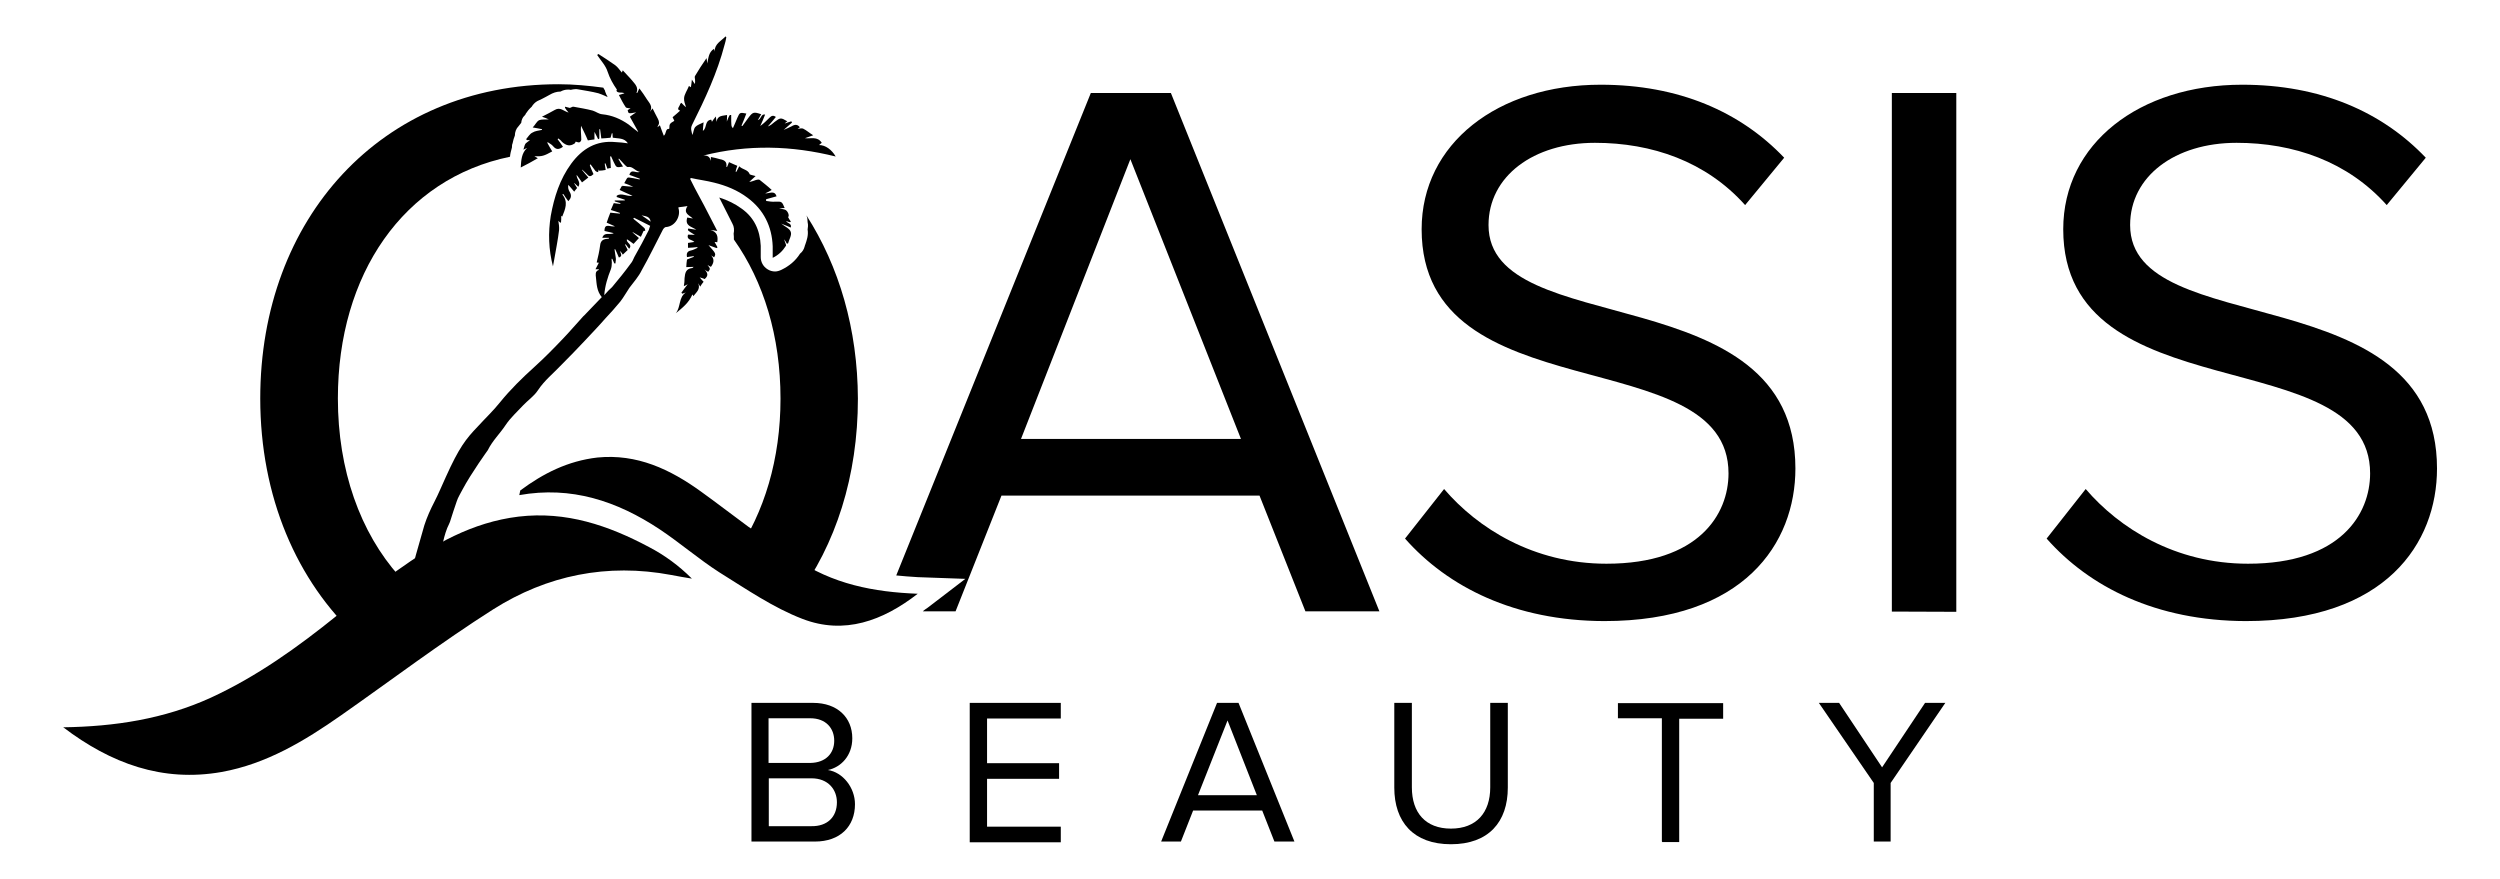 <?xml version="1.0" encoding="utf-8"?>
<!-- Generator: Adobe Illustrator 25.2.1, SVG Export Plug-In . SVG Version: 6.00 Build 0)  -->
<svg version="1.1" id="Layer_1" xmlns="http://www.w3.org/2000/svg" xmlns:xlink="http://www.w3.org/1999/xlink" x="0px" y="0px"
	 viewBox="0 0 1024 360" style="enable-background:new 0 0 1024 360;" xml:space="preserve">
<g id="Layer_1_1_">
	<g>
		<g>
			<g>
				<g>
					<path d="M307.8,344.7v-56.8h25.3c9.9,0,16,6,16,14.5c0,7.2-4.7,11.9-10,13c6.1,0.9,11.1,7.2,11.1,14c0,9.1-6.1,15.3-16.4,15.3
						H307.8z M341.7,303.4c0-5.1-3.4-9.2-9.8-9.2h-17.1v18.3h17.1C338.3,312.4,341.7,308.5,341.7,303.4z M342.8,328.6
						c0-5.1-3.5-9.8-10.4-9.8h-17.5v19.6h17.5C338.8,338.5,342.8,334.7,342.8,328.6z"/>
					<path d="M397.2,344.7v-56.8h37.3v6.4h-30.2v18.3h29.5v6.4h-29.5v19.6h30.2v6.4h-37.3V344.7z"/>
					<path d="M522,344.7l-5-12.7h-28.3l-5,12.7h-8.1l22.9-56.8h8.8l22.9,56.8H522z M502.8,295.1l-12.1,30.6h24.1L502.8,295.1z"/>
					<path d="M571.1,322.6v-34.7h7.2v34.6c0,10.4,5.6,16.9,16,16.9c10.4,0,16.1-6.5,16.1-16.9v-34.6h7.2v34.7
						c0,14.1-7.9,23.2-23.3,23.2C578.9,345.8,571.1,336.6,571.1,322.6z"/>
					<path d="M680.7,344.7v-50.5h-18v-6.2h43.1v6.4h-18v50.5h-7V344.7z"/>
					<path d="M767.5,344.7v-24l-22.5-32.8h8.3l17.6,26.4l17.6-26.4h8.3l-22.4,32.8v24L767.5,344.7L767.5,344.7z"/>
				</g>
			</g>
		</g>
		<g>
			<path d="M312.1,66.4C312.1,66.4,312,66.2,312.1,66.4c-0.1-0.1-0.3-0.1-0.3-0.1l0,0L312.1,66.4z M247.8,37.1
				c-0.3-0.4-0.4-0.8-0.7-1.2c-6-0.8-12.1-1.4-18.3-1.4c-72.8,0-122.2,55.1-122.2,128.7c0,40.1,14.8,74.8,40.1,98.1
				c6.8-7.5,14.9-13.5,23.8-18.2c-0.5-0.4-0.9-0.9-1.5-1.5c-1.8-0.1-3.3-0.8-4.3-2.2c-0.8-0.9-1.1-2.2-1.1-3.3
				c-16.1-18-25.2-43.6-25.2-72.9c0-50.8,26.8-90,70.5-99c0.1-1.2,0.4-2.4,0.8-3.8c0-0.5,0-1.2,0.3-1.8l0.1-0.5
				c0.1-0.7,0.4-1.5,0.8-2.6c0-1.4,0.5-2.8,1.5-3.8c0,0,0.9-1.1,1.1-1.4c0.1-1.1,0.5-2.2,1.4-3c0.3-0.3,0.4-0.5,0.5-0.8
				c0.5-0.8,1.4-1.9,2.4-2.8c0.5-0.9,1.4-1.8,2.3-2.3l1.9-0.9c1.1-0.5,2-1.1,3-1.6c1.5-0.9,3-1.4,4.6-1.4l0,0c0.9-0.5,1.9-0.8,3-0.8
				c0.4,0,0.8,0,1.2,0.1c0.5-0.1,1.2-0.3,1.9-0.3c0.3,0,0.8,0,1.1,0.1c2.8,0.5,5.6,0.9,8.3,1.6c0.9,0.3,1.9,0.7,2.8,1.1
				c0.3,0.1,0.4,0.3,0.7,0.3c0.1,0,0.1,0,0.3,0c-0.4-0.5-0.7-1.1-0.9-1.8C247.9,37.8,247.9,37.5,247.8,37.1z M330.3,88.2
				c0.4,0.9,0.5,1.9,0.5,2.8c0.3,1.2,0.1,2.3,0,3c0.4,2.4-0.4,4.5-0.9,6c-0.1,0.3-0.3,0.7-0.3,0.9c-0.3,1.2-0.9,2.2-1.9,3
				c-1.9,3-4.5,5.1-7.6,6.6c-0.8,0.4-1.8,0.7-2.6,0.7c-1.1,0-2.2-0.3-3.1-0.9c-1.8-1.1-2.8-3-2.8-5v-1.8c0-0.9,0-1.9,0-2.8
				c-0.3-6.6-2.8-11.7-7.9-15.3c-2.6-1.9-5.6-3.4-9.1-4.5l5.4,10.7c0.7,1.2,0.8,2.7,0.5,4.1c0.1,0.8,0.1,1.6,0.1,2.4
				c12.2,17.2,19.1,39.7,19.1,65.2c0,24.7-6.6,46.6-18.4,63.8c9.5,4.2,17.8,10.3,24.8,17.8c16.3-21.8,25.3-50,25.3-81.6
				C351.3,134.8,343.7,109.1,330.3,88.2z"/>
			<path d="M479.6,38.1h-32.8l-79.7,197.6c2.8,0.3,5.7,0.5,8.8,0.7l19.5,0.7L380,248.9c-0.7,0.5-1.4,0.9-2,1.5h13.4l18.8-47.4h105.7
				l18.8,47.4H565L479.6,38.1z M418.2,179.8l44.8-114.6l45.3,114.6H418.2z"/>
			<path d="M575.5,220.6l16-20.3c13.7,16,36.6,30.6,66.5,30.6c37.9,0,50-20.3,50-37c0-54.7-125.7-24.3-125.7-100
				c0-35.1,31.2-59.2,73.3-59.2c32.1,0,57.3,11.1,75.2,29.9l-16,19.4c-16-17.9-38.2-25.5-61.5-25.5c-25.2,0-43.6,13.7-43.6,33.7
				c0,47.8,125.7,20.3,125.7,99.7c0,30.6-21,62.5-78.3,62.5C620.4,254.3,593,240.4,575.5,220.6z"/>
			<path d="M774.9,250.5V38.1h26.4v212.5L774.9,250.5L774.9,250.5z"/>
			<path d="M838.3,220.6l16-20.3c13.7,16,36.6,30.6,66.5,30.6c37.9,0,50-20.3,50-37c0-54.7-125.7-24.3-125.7-100
				c0-35.1,31.2-59.2,73.3-59.2c32.1,0,57.3,11.1,75.2,29.9l-16,19.4c-16-17.9-38.2-25.5-61.5-25.5c-25.2,0-43.6,13.7-43.6,33.7
				c0,47.8,125.7,20.3,125.7,99.7c0,30.6-21,62.5-78.3,62.5C883.1,254.3,855.8,240.4,838.3,220.6z"/>
		</g>
		<path d="M138.3,251.9c-16.5,13.3-33.1,25.2-52,33.9c-19.1,8.7-39.3,11.8-60.4,12.1c19.5,14.8,40.6,22.6,64.9,18.3
			c18.3-3.3,33.9-12.7,48.9-23.2c20.7-14.5,40.9-29.8,62.3-43.4c22.1-14,46.7-19,72.9-14.1c2.8,0.5,5.7,1.1,8.5,1.5
			c-5.4-5.4-11.2-9.6-17.5-12.9c-16.7-8.9-34-14.8-53.5-12.5c-19,2.3-34.8,11.4-49.9,22.2L138.3,251.9z M306.6,215.8
			c-6.8-5-13-9.8-19.4-14.4c-12.7-9.2-26.3-15.6-42.5-14c-12.1,1.4-22.2,6.5-31.6,13.5c-0.1,0.7-0.3,1.2-0.4,1.9
			c21.3-3.8,40,2.4,57.5,14c8.4,5.6,16,12.2,24.4,17.6c11.1,6.9,22.1,14.5,34.1,19.1c17.1,6.6,32.9,0.8,47.2-10.3
			c-18-0.7-35-3.9-50.5-14.6L306.6,215.8z"/>
		<path d="M199.8,184.4c1.9-3.9,5-6.8,7.3-10.3c2-3,4.7-5.4,7.2-8.1c1.9-2,4.5-3.8,6-6.1c2.7-4.1,6.4-7,9.6-10.4
			c3.3-3.3,6.5-6.6,9.6-9.9c2.8-3,5.7-6,8.4-9.1c2.2-2.3,4.2-4.6,6.2-7c1.4-1.8,2.4-3.7,3.7-5.6c1.8-2.4,3.8-4.6,5.1-7.3
			c3-5.3,5.6-10.7,8.4-16.1c0.3-0.7,0.9-1.5,1.5-1.5c3.9-0.3,6.1-4.6,5.1-7.7c0-0.1,0-0.3,0-0.4c1.2-0.1,2.3-0.3,3.7-0.5
			c-1.9,3,0.7,3.7,2.2,5.1c-0.8-0.1-1.5-0.3-2.3-0.4c-1.1,3.5,1.9,3.7,3.7,5c-1.1-0.1-2.2-0.4-3.3-0.5c-0.3,0.8-0.3,0.8,2.7,2.6
			c-0.9,0-1.9-0.1-2.8-0.1c-0.7,2.3,1.6,1.9,2.6,3c-0.9,0.1-1.8,0.3-2.6,0.4v2c1.4-0.1,2.6-0.1,3.8-0.3c0,0.1,0.1,0.1,0.1,0.3
			c-0.8,0.4-1.8,0.9-2.7,1.1c-1.5,0.3-1.9,1.2-1.6,2.7c0.9-0.1,1.8-0.3,2.7-0.4c0,0.1,0,0.1,0.1,0.3c-0.9,0.3-1.8,0.7-2.8,1.1
			c-0.1,0.9-0.3,1.9-0.3,3.1c0.9,0,1.9-0.1,3-0.1c-0.3,0.3-0.4,0.5-0.7,0.5c-2.4,0.3-2.8,1.9-3,4.1c0,1.1-0.1,2.2-0.3,3.3
			c0.7-0.3,1.1-0.5,1.6-0.8c-0.9,1.2-1.8,2.3-2.6,3.5l0.4,0.4c0.4-0.1,0.9-0.4,1.4-0.5c-3,2-2,6-4.1,8.5c2.7-2.2,5.4-4.3,6.8-7.7
			c0.1,0.1,0.3,0.4,0.4,0.7c1.2-1.6,3-2.8,2-5.3c0.3,0.4,0.4,0.8,0.8,1.4c0.4-0.7,0.9-1.4,1.4-2c-0.5-0.5-0.9-0.9-1.6-1.8
			c0.9,0.3,1.5,0.4,2,0.7c1.5-1.2,1.5-2.4,0-3.9c0.5,0.3,0.9,0.7,1.5,0.9c0.9-1.2,0.9-1.2-0.3-2.8c0.4,0.3,0.8,0.5,1.4,0.8
			c1.1-1.5,1.6-3,0.1-4.7c0.4,0.3,0.8,0.5,1.2,0.8c0.8-1.5,0.8-1.5-2.3-5c1.1,0.4,2.2,0.8,3.3,1.2c0.1-0.1,0.3-0.1,0.4-0.3
			c-0.4-0.7-0.8-1.5-1.2-2.2c0.1,0,0.7,0.1,1.1,0.1c0.4-2.4-0.1-4.3-2.8-5c0.8,0.1,1.5,0.1,2.8,0.4c-2.6-4.9-4.7-9.3-7.2-13.8
			c-1.4-2.6-2.7-5-3.9-7.5c0.1-0.1,0.1-0.3,0.3-0.4c3.1,0.7,6.4,1.1,9.5,1.9c4.9,1.2,9.6,3.1,13.7,6.2c6.6,4.9,10,11.7,10.3,19.9
			c0,1.5,0,3,0,4.7c2.3-1.1,4.1-2.8,5.4-4.9c0.3-0.4-0.5-1.6-0.7-2.7c0.4,0.5,0.7,1.1,1.1,1.8c0.1,0,0.4-0.1,0.5-0.1
			c0.4-1.6,1.6-3.4,1.1-4.7c-0.4-1.4-2.4-2.2-3.9-3.4c1.4,0.5,2.7,1.1,3.9,1.6c0.5-1.8-1.4-1.6-1.9-2.7c0.7,0.3,1.1,0.4,1.6,0.5
			c0.1-0.1,0.3-0.1,0.3-0.3c-0.4-0.5-0.8-1.2-1.1-1.8c0.7-0.4-0.1-2.8-1.5-3.1c-0.5-0.1-1.2-0.3-2.2-0.5c1.1,0,1.6-0.1,2.3-0.1
			c-1.1-2.7-1.2-2.7-3.9-2.6c-1.2,0.1-2.4-0.1-3.7-0.3c0-0.3,0-0.4,0-0.7c1.4-0.4,2.8-0.8,4.3-1.2c-0.9-2.6-2.8-1.1-4.7-1.2
			c1.1-0.5,1.8-0.8,2.7-1.4c-1.6-1.5-3.3-2.8-4.9-4.1c-0.3-0.3-1.1-0.1-1.5,0c-0.9,0.3-1.8,0.7-2.8,0.8c0.8-0.7,1.5-1.4,2.6-2.4
			c-1.1-0.3-1.8-0.4-2.4-0.7c-0.7-2-3-1.9-4.3-3.3c-0.5,0.9-0.8,1.6-1.2,2.3c-0.1,0-0.1-0.1-0.3-0.1c0.1-0.7,0.4-1.5,0.7-2.4
			c-1.1-0.5-2.2-0.9-3.4-1.5c-0.3,0.7-0.5,1.4-0.8,2c-0.1-0.1-0.3-0.1-0.3-0.1c0.4-2-0.8-2.8-2.6-3.1c-1.2-0.3-2.4-0.7-3.7-0.9
			c0,0.7-0.1,1.1-0.1,1.6c-0.3-1.8-1.4-2.3-3-2.2c18.2-4.6,36.2-4.1,54.2,0.4c-1.6-2.8-4.2-4.7-6.8-4.7c0.4-0.4,0.8-0.7,1.1-0.9
			c-1.8-2.8-4.5-1.6-6.9-1.9c1.1-0.4,2.2-0.8,3.4-1.2c-1.5-0.9-2.7-2-4.1-2.7c-0.5-0.3-1.5,0-2.3,0.1c0.3-0.3,0.7-0.4,0.9-0.7
			c-0.9-1.2-2-1.2-3.3-0.4c-1.1,0.5-2.2,1.1-3.3,1.5l3.4-3c-0.1-0.1-0.1-0.4-0.3-0.5c-0.8,0.3-1.8,0.5-2.7,0.9
			c0.4-0.4,0.7-0.7,1.1-0.9c-2.7-1.6-2.8-1.6-5.3,0.3c-0.8,0.7-1.6,1.4-2.7,1.8c1.1-1.2,2.2-2.6,3.3-3.9c-1.1-0.8-1.8-0.5-2.6,0.3
			c-1.2,1.2-2.3,2.3-3.8,3.4c0.7-1.5,1.4-3.1,2-4.7c-1.8-0.3-1.5,1.9-3,2.3c0.5-0.9,0.9-1.6,1.4-2.4c-3.1-1.1-3.5-0.9-5.3,1.5
			c-0.8,1.1-1.6,2.2-2.4,3.3c-0.1,0-0.3-0.1-0.4-0.1c0.7-1.6,1.4-3.4,2-5c-2.6-0.5-2.7-0.5-3.7,1.8c-0.5,1.4-1.2,2.7-1.8,4.2
			c-0.7-0.8-0.7-0.8-0.7-5.4c-0.7-0.1-0.7-0.1-1.8,2.7c0.1-1.1,0.1-1.8,0.1-2.7c-1.9,0.4-3.9,0.1-4.3,2.8c-0.1-0.5-0.1-1.1-0.3-2.2
			c-0.7,0.9-1.2,1.5-1.6,2.2c0-0.1-0.1-0.5-0.3-0.9c-2.8,0.4-1.6,3.4-3.4,4.6c0.1-1.1,0.1-2.2,0.3-3.5c-1.4,0.7-2.7,1.1-3.4,1.9
			c-0.7,0.8-0.7,2.2-1.2,3.3c-0.3-1.5-0.9-2.6-0.1-4.2c5.3-10.6,10.3-21.3,13.3-32.8c0.3-0.9,0.5-1.9,0.7-3c0-0.1-0.1-0.1-0.3-0.4
			c-1.8,1.9-4.5,3-4.5,6.2c-0.1-0.4-0.1-0.7-0.3-1.1c-2.2,1.5-2.2,3.8-2.7,6c-0.1-0.7-0.1-1.2-0.3-2.2c-1.8,2.6-3.3,4.9-4.7,7.3
			c-0.3,0.4,0,0.9,0,1.5s0.1,1.1-0.1,1.8c-0.3-0.4-0.5-0.8-1.2-1.8c-0.1,1.4-0.3,2.2-0.4,3.1c0,0-0.3-0.1-0.8-0.5
			c-0.7,1.8-1.9,3.4-2,5c-0.1,1.2,0.4,2.4,0.8,3.7c-0.7-0.5-1.2-1.1-1.9-1.8c-0.1,0.1-0.4,0.3-0.5,0.5c-0.1,0.9-1.8,2.2,0,2.7
			c-0.9,0.8-2,1.8-3.1,2.7c0.4,0.8,0.7,1.4,0.7,1.5c-0.8,0.5-1.5,0.8-1.8,1.4c-0.3,0.4-0.1,1.2-0.3,1.9c-1.6-0.3-1.1,2-2.2,2.8
			c-0.5-1.4-1.1-2.7-1.6-4.3c-0.4,0.3-0.7,0.5-0.9,0.8c0-0.1,0-0.3,0-0.4c0.7-0.9,0.7-1.9,0.1-3c-0.8-1.4-1.4-2.8-2.2-4.3
			c-0.4,0.5-0.7,0.9-1.1,1.4c1.4-2.2-0.3-3.7-1.2-5.1c-0.9-1.5-2-3-3.1-4.5c-0.4,0.8-0.7,1.4-0.9,1.9c-0.1-0.1-0.3-0.1-0.3-0.1
			c0.9-2-0.4-3.4-1.5-4.7c-1.2-1.5-2.6-2.8-4.1-4.5c-0.3,0.7-0.4,0.9-0.4,0.9c-0.8-0.9-1.6-2.2-2.7-3c-2.2-1.6-4.6-3.1-6.9-4.6
			c-0.1,0.1-0.3,0.3-0.5,0.4c1.5,2.3,3.5,4.3,4.3,6.9c0.9,2.7,2.2,5,3.8,7.3c-0.4,0.4-0.1,1.1,1.1,1.2c0.7,0,1.4,0,2,0.3
			c-0.7,0.3-1.5,0.4-2.3,0.7c0.9,1.8,1.8,3.5,2.8,5c0.3,0.4,1.4,0.4,2,0.5c-0.3,0.1-0.7,0.4-1.2,0.7c0.3,1.5,0.3,1.5,3.5,0.9
			c-1.1,0.7-1.8,1.2-2.6,1.8c1.1,2,2.3,4.1,3.4,6.1l-0.1,0.1c-1.2-0.9-2.6-2-3.8-3c-3.3-2.3-6.8-3.8-10.8-4.2
			c-1.4-0.1-2.6-1.1-3.9-1.5c-2.6-0.7-5.3-1.1-7.9-1.6c-0.4-0.1-0.8,0.3-1.5,0.5c-0.4-0.1-1.1-0.3-1.9-0.5c0,0.1-0.1,0.3-0.1,0.4
			c0.4,0.7,0.8,1.2,1.5,2c-1.9-0.5-3.4-2.4-5.6-1.1c-1.6,0.9-3.3,1.8-5.3,2.8c1.2,0.4,1.9,0.7,2.8,1.1c-1.5,0.1-2.8-0.1-3.9,0.3
			c-1.1,0.5-1.6,1.9-2.7,3c1.5,0.3,2.6,0.4,3.8,0.7c0,0.1,0,0.1,0,0.3c-1.4,0.3-2.8,0.4-3.9,1.1c-1.1,0.5-1.8,1.8-2.6,2.7
			c0.1,0.1,0.3,0.3,0.4,0.4c0.4,0,0.8,0,1.2-0.1c-0.7,0.7-1.5,1.1-1.9,1.6c-0.4,0.7-0.5,1.5-0.8,2.4c0.5-0.3,1.1-0.5,1.5-0.7
			c-2.3,2.2-2.4,4.9-2.6,8c2.4-1.2,4.6-2.4,7-3.8c-0.5-0.3-0.8-0.5-1.4-0.8c3.1,0.1,3.9-0.1,7.3-2c-0.7-1.2-1.4-2.3-2-3.5
			c0-0.1,0.1-0.1,0.1-0.3c0.7,0.5,1.6,0.9,2.2,1.6c1.2,1.5,2.4,1.6,4.1,0.3c-0.7-1.1-1.4-2-2.2-3.1c0.1-0.1,0.1-0.1,0.3-0.3
			c0.5,0.4,1.1,0.8,1.5,1.4c1.8,1.6,3.3,1.9,5.1,0.7c0.3-0.1,0.4-0.7,0.5-0.8c0.5,0.1,1.1,0.4,1.5,0.3c0.4-0.1,0.8-0.7,0.8-1.1
			c0-1.9-0.3-3.7-0.1-5.7c0.9,1.9,1.9,3.8,2.8,6c0.8-0.1,1.6-0.3,2.7-0.4v-3.1c0.5,1.1,1.1,2,1.5,3c0.1-0.1,0.4-0.1,0.5-0.3v-3.8
			c0.1,0,0.3,0,0.3,0c0.1,1.2,0.4,2.4,0.5,3.8c1.2-0.1,2.4-0.1,3.8-0.3c0.1-0.5,0.4-1.2,0.5-1.8c0.1,0,0.1,0,0.3,0
			c0,0.5,0,1.1,0.1,1.8c2.3,0.4,4.7,0,6.2,2.3c-1.8-0.3-3.4-0.4-5-0.5c-7.9-0.8-13.7,2.7-18.2,8.8c-4.7,6.4-7,13.7-8.4,21.4
			c-1.1,6.9-0.9,13.8,0.9,20.7c0.1-0.9,0.4-1.8,0.5-2.7c0.7-4.1,1.5-8,2-12.1c0.1-1.4-0.1-2.7-0.3-3.9c0.1,0.1,0.4,0.5,0.8,0.8
			c0.1,0,0.3-0.1,0.3-0.1c0.1-0.8,0.1-1.8,0.1-2.7c0,0,0.1,0.1,0.4,0.3c1.2-3,2.6-6,0-9.1c0.1,0,0.3,0,0.5-0.1
			c0.3,0.4,0.5,0.9,0.9,1.4c0.3,0.4,0.7,0.9,1.1,1.5c1.1-1.2,1.5-2.3,0.5-3.9c-0.5-0.8-0.7-1.8-0.5-2.8c0.8,0.9,1.6,1.8,2.4,2.8
			c0.4-0.5,0.8-1.1,1.2-1.5c-0.4-0.7-0.8-1.2-1.2-1.9l0.1-0.1c0.4,0.4,0.9,0.8,1.6,1.5c1.2-1.9-0.8-3.1-0.7-4.9
			c0.8,1.1,1.5,2,2.2,3.1c0.9-0.7,1.8-1.4,2.6-2c-0.9-1.1-1.8-2-2.6-3.1l0.1-0.1c0.7,0.7,1.4,1.2,2,1.9c0.9,1.1,1.6,0.9,2.6-0.1
			c-0.5-1.2-1.1-2.4-1.5-3.7c0.1-0.1,0.1-0.1,0.3-0.3c0.7,0.9,1.4,1.9,2,2.7c0.3,0.3,0.7,0.4,1.1,0.5c0.1-0.4,0.1-0.8,0.3-1.1
			c0,0.1,0,0.3,0,0.5c0.9,0,1.8-0.1,2.8-0.3c-0.1-0.9-0.3-1.8-0.4-2.6c0.1,0,0.1,0,0.3-0.1c0.3,0.7,0.5,1.4,0.8,2.2
			c0.4-0.1,0.9-0.3,1.4-0.3c-0.1-1.6-0.1-3.3-0.3-4.7c0.1,0,0.3,0,0.4-0.1c0.4,0.8,0.7,1.6,1.1,2.4c1.1,2.3,1.1,2.3,3.8,1.8
			c-0.7-1.1-1.4-2.2-1.9-3.1c0.1,0,0.1-0.1,0.3-0.1c0.8,0.8,1.6,1.8,2.4,2.6c0.4,0.3,0.8,0.9,1.2,0.8c2-0.4,2.8,1.6,4.9,2
			c-1.6,0.7-3.5-1.5-4.3,1.2c1.5,0.5,2.8,1.1,4.3,1.6c0,0.1,0,0.1-0.1,0.3c-0.8-0.1-1.6-0.4-2.4-0.5c-3.1-0.4-2.2-0.9-3.9,2
			c1.1,0.4,2.2,0.8,3.7,1.5c-1.9-0.1-3.1-0.3-4.5-0.4l-0.1,0.5c0.8,0.4,1.8,0.8,2.6,1.1V77c-0.9-0.3-1.8-0.4-2.8-0.7
			c-0.3,0.5-0.5,1.1-0.8,1.5c1.6,0.8,3.3,1.5,5.3,2.4c-2.4,0.4-4.6-1.4-6.5,0c0,0.1,0,0.4,0,0.5c1.1,0.4,2.2,0.7,3.3,1.1
			c0,0.1,0,0.1,0,0.3h-4.1c0,0.1,0,0.3,0,0.4c0.8,0.3,1.5,0.4,2.3,0.7c0,0.1,0,0.1,0,0.3c-0.8-0.1-1.8-0.1-2.7-0.3
			c-0.4,0.9-0.8,1.9-1.2,2.8c1.4,0.4,2.4,0.8,3.7,1.2c0,0.1,0,0.1,0,0.3c-1.4-0.1-2.7-0.3-3.9-0.4c-0.5,1.4-1.1,2.7-1.5,4.1
			c1.1,0.5,2,0.9,3.4,1.5c-1.9,0.4-4.3-1.6-4.3,1.9c1.2,0.3,2.3,0.5,3.8,0.9c-1.6,0.9-3.8-0.7-4.7,1.9h2.7c0,0.3-0.1,0.4-0.1,0.4
			c-1.9,0-3.3,0.5-3.5,2.8c-0.3,2.3-0.8,4.5-1.4,6.9c0.4,0.1,0.8,0.1,0.9,0.1c-0.4,0.8-0.8,1.6-1.4,2.7h1.4c0,0.1-0.1,0.3-0.1,0.3
			c-1.5,0.5-1.2,2-1.1,3c0.3,2.7,0.3,5.6,2.4,8.1c-2.4,2.4-4.7,5-7.2,7.5c-0.3,0.3-0.5,0.4-0.7,0.7c-2.6,2.8-5.1,5.8-7.7,8.5
			c-3.9,4.1-7.7,8-11.9,11.8c-5.1,4.6-9.9,9.3-14.2,14.6c-2.7,3.4-6,6.5-9.1,9.9c-4.9,5.1-7.7,8.7-13.1,20.7
			c-1.6,3.5-3,6.9-4.7,10.2c-1.6,3.1-3,6.2-4.1,9.6c-1.2,4.1-2.4,8.3-3.5,12.3c-0.7,2.7-1.4,5.4-2,8.3h11.9
			c-0.3-1.2-0.4-2.4-0.7-3.7c0-0.1,0.4-0.4,0.5-0.7c-0.1-0.7-0.4-1.4-0.3-1.9c1.5-5,1.9-10.3,4.3-15c0.1-0.1,0.1-0.4,0.3-0.7
			c0.9-2.8,1.8-5.7,2.8-8.5c0.5-1.6,1.5-3.1,2.3-4.7C193,193.8,199.8,184.4,199.8,184.4z M266.5,90.8c-1.2-0.8-2.4-1.8-3.7-2.6
			C264.3,88.6,266.2,88.5,266.5,90.8z M247.5,120.9c0.3-3.9,1.4-7.3,2.7-10.6c0.3-0.8,0.4-1.8,0.4-2.7c0-0.5-0.1-1.1-0.1-1.6
			c0.1,0,0.1,0,0.3,0c0.3,0.7,0.5,1.2,0.8,1.9c0.1,0,0.4,0,0.5,0c0-0.8,0.3-1.6,0.1-2.4c-0.1-1.1-0.4-2.3-0.5-3.4c0.1,0,0.3,0,0.3,0
			c0.5,1.2,1.1,2.3,1.5,3.4c1.8-0.7,0.5-1.8,0.5-2.7c0.4,0.5,0.8,0.9,1.1,1.5c0.8-0.7,1.4-1.4,2-1.9c-0.4-0.8-0.7-1.5-1.1-2.2
			c0.1,0,0.1-0.1,0.3-0.1c0.4,0.5,0.8,1.1,1.4,1.8c1.6-1.9-1.4-2.4-0.9-3.9c0.8,0.5,1.8,1.2,2.7,1.9c0.7-0.8,1.4-1.5,2.2-2.4
			c-0.9-0.8-1.8-1.6-2.6-2.3c0,0,0-0.1,0.1-0.1c0.9,0.5,2,1.2,3.3,1.9c0.4-0.8,0.7-1.5,1.1-2.4c0,0,0.4,0,0.7-0.1
			c-0.1-0.4-0.1-0.8-0.4-1.1c-1.5-1.4-3-2.6-4.5-3.8c0.1-0.1,0.1-0.3,0.3-0.4c2.2,1.1,4.5,2.2,6.6,3.3c-0.3,0.8-0.4,1.2-0.5,1.6
			c-1.9,3.8-3.9,7.5-6,11.2c-0.4,0.9-0.8,1.9-1.5,2.7c-2.4,3.3-5,6.5-7.6,9.6C249.8,118.4,248.7,119.5,247.5,120.9z"/>
	</g>
</g>
</svg>
